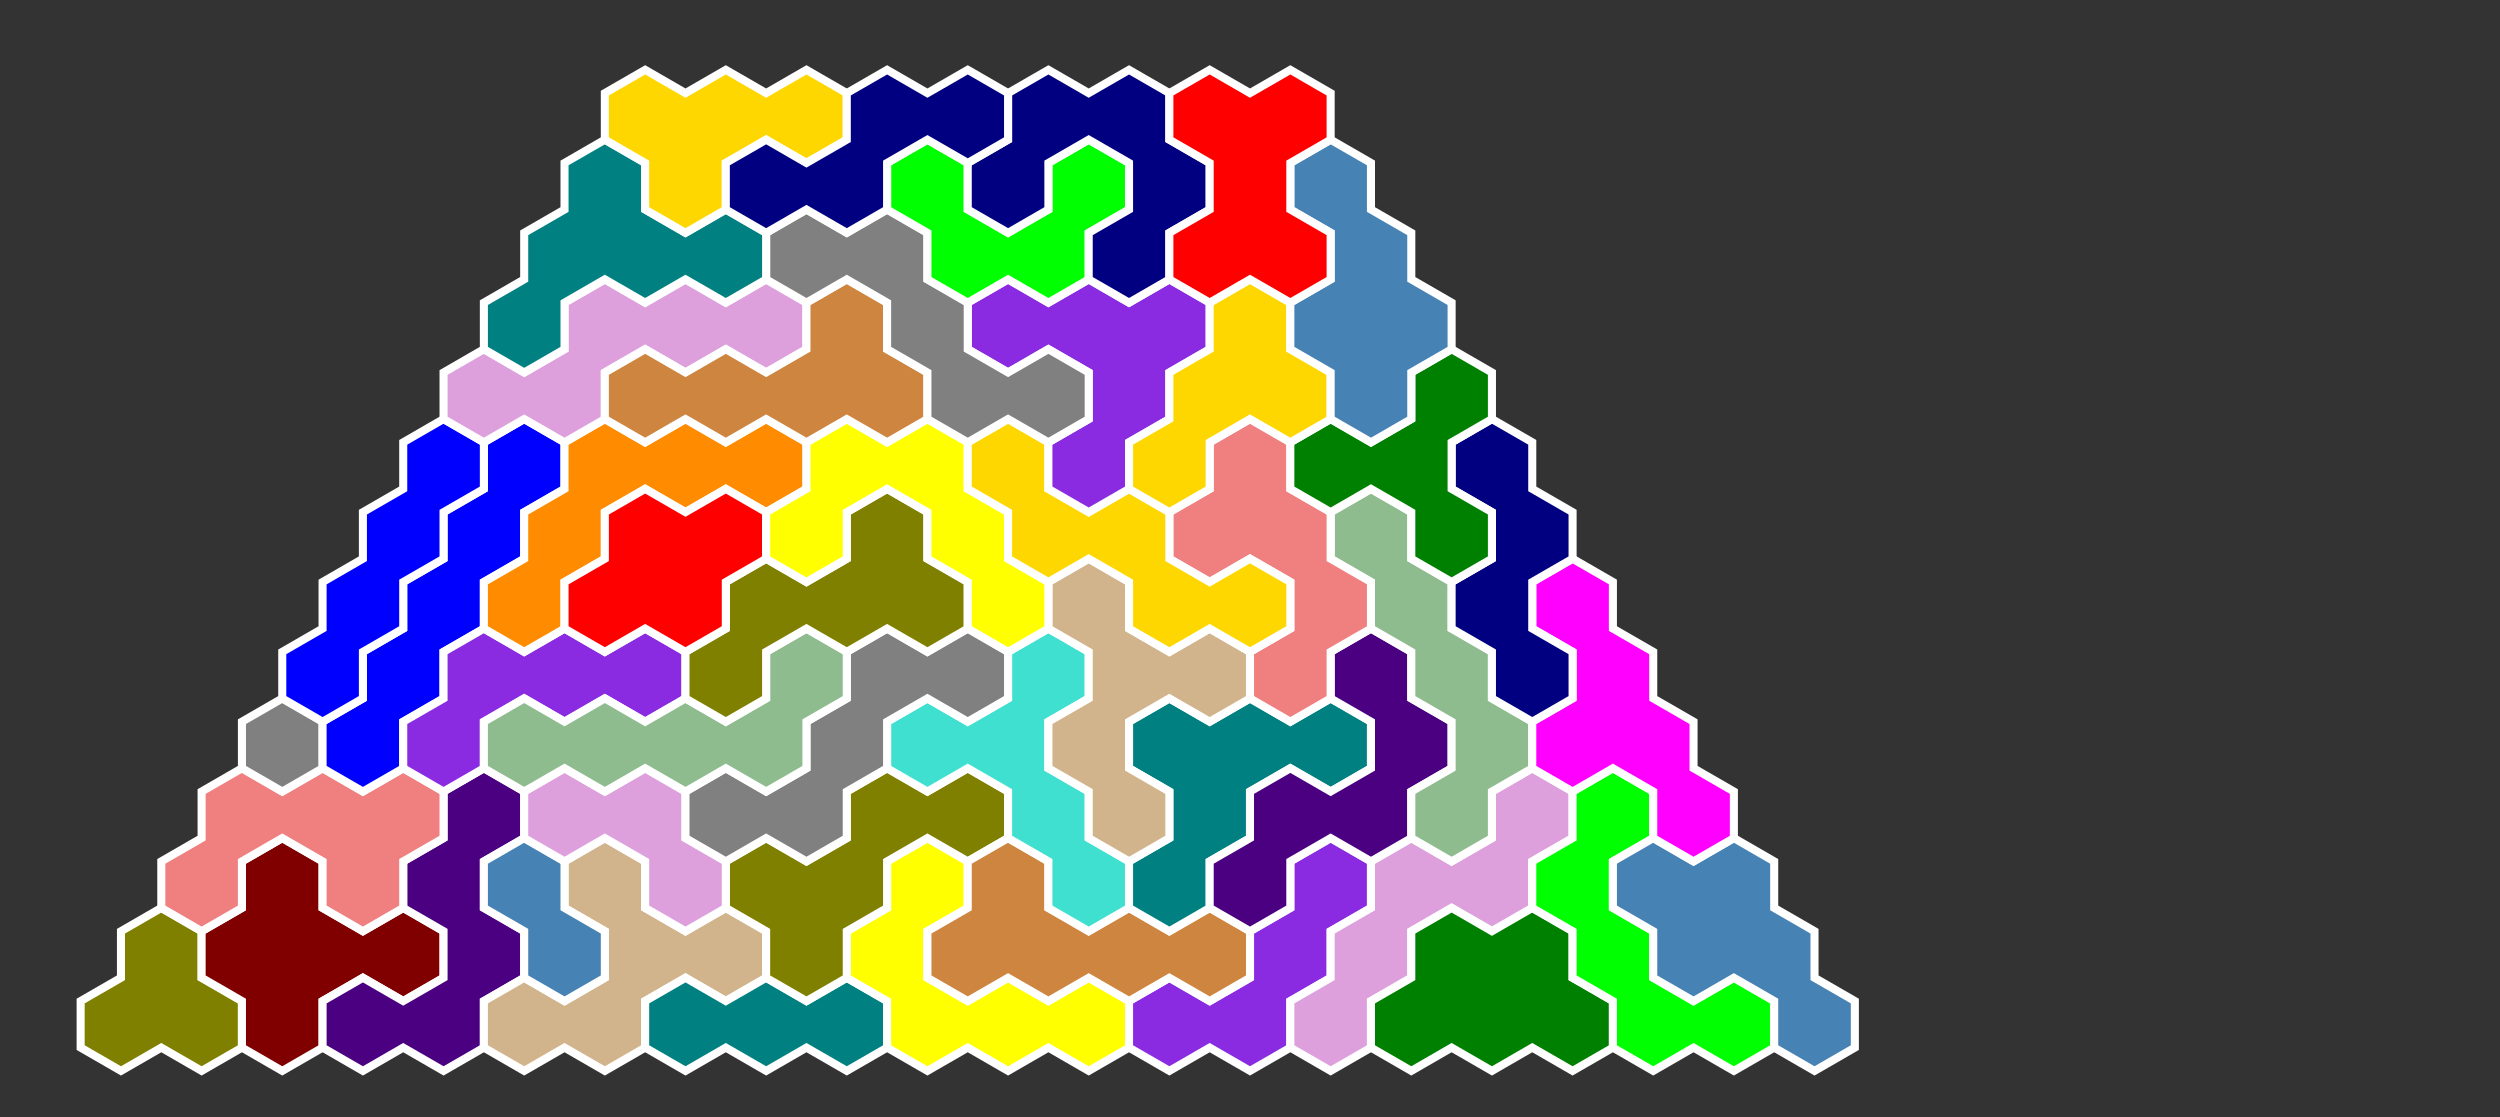 <?xml version="1.0" standalone="no"?>
<!-- Created by Polyform Puzzler (http://puzzler.sourceforge.net/) -->
<svg width="310.000" height="138.564"
     viewBox="0 0 310.000 138.564"
     xmlns="http://www.w3.org/2000/svg"
     xmlns:xlink="http://www.w3.org/1999/xlink">
<rect x="0" y="0" width="310.000" height="138.564" fill="#333333" stroke="none"/>
<g>
<polygon fill="olive" stroke="white" stroke-width="1"
         points="10.000,124.130 10.000,129.904 15.000,132.791 15.000,132.791 20.000,129.904 25.000,132.791 30.000,129.904 30.000,124.130 25.000,121.244 25.000,115.470 20.000,112.583 15.000,115.470 15.000,121.244">
<desc>A3</desc>
</polygon>
<polygon fill="maroon" stroke="white" stroke-width="1"
         points="30.000,124.130 30.000,129.904 35.000,132.791 35.000,132.791 40.000,129.904 40.000,124.130 45.000,121.244 50.000,124.130 55.000,121.244 55.000,115.470 50.000,112.583 45.000,115.470 40.000,112.583 40.000,106.810 35.000,103.923 30.000,106.810 30.000,112.583 25.000,115.470 25.000,121.244">
<desc>A5</desc>
</polygon>
<polygon fill="indigo" stroke="white" stroke-width="1"
         points="40.000,124.130 40.000,129.904 45.000,132.791 45.000,132.791 50.000,129.904 55.000,132.791 60.000,129.904 60.000,124.130 65.000,121.244 65.000,115.470 60.000,112.583 60.000,106.810 65.000,103.923 65.000,98.150 60.000,95.263 55.000,98.150 55.000,103.923 50.000,106.810 50.000,112.583 55.000,115.470 55.000,121.244 50.000,124.130 45.000,121.244">
<desc>G5</desc>
</polygon>
<polygon fill="tan" stroke="white" stroke-width="1"
         points="60.000,124.130 60.000,129.904 65.000,132.791 65.000,132.791 70.000,129.904 75.000,132.791 80.000,129.904 80.000,124.130 85.000,121.244 90.000,124.130 95.000,121.244 95.000,115.470 90.000,112.583 85.000,115.470 80.000,112.583 80.000,106.810 75.000,103.923 70.000,106.810 70.000,112.583 75.000,115.470 75.000,121.244 70.000,124.130 65.000,121.244">
<desc>H5</desc>
</polygon>
<polygon fill="teal" stroke="white" stroke-width="1"
         points="80.000,124.130 80.000,129.904 85.000,132.791 85.000,132.791 90.000,129.904 95.000,132.791 100.000,129.904 105.000,132.791 110.000,129.904 110.000,124.130 105.000,121.244 100.000,124.130 95.000,121.244 90.000,124.130 85.000,121.244">
<desc>I3</desc>
</polygon>
<polygon fill="yellow" stroke="white" stroke-width="1"
         points="110.000,124.130 110.000,129.904 115.000,132.791 115.000,132.791 120.000,129.904 125.000,132.791 130.000,129.904 135.000,132.791 140.000,129.904 140.000,124.130 135.000,121.244 130.000,124.130 125.000,121.244 120.000,124.130 115.000,121.244 115.000,115.470 120.000,112.583 120.000,106.810 115.000,103.923 110.000,106.810 110.000,112.583 105.000,115.470 105.000,121.244">
<desc>r5</desc>
</polygon>
<polygon fill="blueviolet" stroke="white" stroke-width="1"
         points="140.000,124.130 140.000,129.904 145.000,132.791 145.000,132.791 150.000,129.904 155.000,132.791 160.000,129.904 160.000,124.130 165.000,121.244 165.000,115.470 170.000,112.583 170.000,106.810 165.000,103.923 160.000,106.810 160.000,112.583 155.000,115.470 155.000,121.244 150.000,124.130 145.000,121.244">
<desc>j4</desc>
</polygon>
<polygon fill="plum" stroke="white" stroke-width="1"
         points="160.000,124.130 160.000,129.904 165.000,132.791 165.000,132.791 170.000,129.904 170.000,124.130 175.000,121.244 175.000,115.470 180.000,112.583 185.000,115.470 190.000,112.583 190.000,106.810 195.000,103.923 195.000,98.150 190.000,95.263 185.000,98.150 185.000,103.923 180.000,106.810 175.000,103.923 170.000,106.810 170.000,112.583 165.000,115.470 165.000,121.244">
<desc>n5</desc>
</polygon>
<polygon fill="green" stroke="white" stroke-width="1"
         points="170.000,124.130 170.000,129.904 175.000,132.791 175.000,132.791 180.000,129.904 185.000,132.791 190.000,129.904 195.000,132.791 200.000,129.904 200.000,124.130 195.000,121.244 195.000,115.470 190.000,112.583 185.000,115.470 180.000,112.583 175.000,115.470 175.000,121.244">
<desc>D5</desc>
</polygon>
<polygon fill="lime" stroke="white" stroke-width="1"
         points="200.000,124.130 200.000,129.904 205.000,132.791 205.000,132.791 210.000,129.904 215.000,132.791 220.000,129.904 220.000,124.130 215.000,121.244 210.000,124.130 205.000,121.244 205.000,115.470 200.000,112.583 200.000,106.810 205.000,103.923 205.000,98.150 200.000,95.263 195.000,98.150 195.000,103.923 190.000,106.810 190.000,112.583 195.000,115.470 195.000,121.244">
<desc>C5</desc>
</polygon>
<polygon fill="steelblue" stroke="white" stroke-width="1"
         points="220.000,124.130 220.000,129.904 225.000,132.791 225.000,132.791 230.000,129.904 230.000,124.130 225.000,121.244 225.000,115.470 220.000,112.583 220.000,106.810 215.000,103.923 210.000,106.810 205.000,103.923 200.000,106.810 200.000,112.583 205.000,115.470 205.000,121.244 210.000,124.130 215.000,121.244">
<desc>B5</desc>
</polygon>
<polygon fill="steelblue" stroke="white" stroke-width="1"
         points="65.000,115.470 65.000,121.244 70.000,124.130 70.000,124.130 75.000,121.244 75.000,115.470 70.000,112.583 70.000,106.810 65.000,103.923 60.000,106.810 60.000,112.583">
<desc>I2</desc>
</polygon>
<polygon fill="olive" stroke="white" stroke-width="1"
         points="95.000,115.470 95.000,121.244 100.000,124.130 100.000,124.130 105.000,121.244 105.000,115.470 110.000,112.583 110.000,106.810 115.000,103.923 120.000,106.810 125.000,103.923 125.000,98.150 120.000,95.263 115.000,98.150 110.000,95.263 105.000,98.150 105.000,103.923 100.000,106.810 95.000,103.923 90.000,106.810 90.000,112.583">
<desc>q5</desc>
</polygon>
<polygon fill="peru" stroke="white" stroke-width="1"
         points="115.000,115.470 115.000,121.244 120.000,124.130 120.000,124.130 125.000,121.244 130.000,124.130 135.000,121.244 140.000,124.130 145.000,121.244 150.000,124.130 155.000,121.244 155.000,115.470 150.000,112.583 145.000,115.470 140.000,112.583 135.000,115.470 130.000,112.583 130.000,106.810 125.000,103.923 120.000,106.810 120.000,112.583">
<desc>p5</desc>
</polygon>
<polygon fill="lightcoral" stroke="white" stroke-width="1"
         points="20.000,106.810 20.000,112.583 25.000,115.470 25.000,115.470 30.000,112.583 30.000,106.810 35.000,103.923 40.000,106.810 40.000,112.583 45.000,115.470 50.000,112.583 50.000,106.810 55.000,103.923 55.000,98.150 50.000,95.263 45.000,98.150 40.000,95.263 35.000,98.150 30.000,95.263 25.000,98.150 25.000,103.923">
<desc>F5</desc>
</polygon>
<polygon fill="plum" stroke="white" stroke-width="1"
         points="80.000,106.810 80.000,112.583 85.000,115.470 85.000,115.470 90.000,112.583 90.000,106.810 85.000,103.923 85.000,98.150 80.000,95.263 75.000,98.150 70.000,95.263 65.000,98.150 65.000,103.923 70.000,106.810 75.000,103.923">
<desc>V3</desc>
</polygon>
<polygon fill="turquoise" stroke="white" stroke-width="1"
         points="130.000,106.810 130.000,112.583 135.000,115.470 135.000,115.470 140.000,112.583 140.000,106.810 135.000,103.923 135.000,98.150 130.000,95.263 130.000,89.489 135.000,86.603 135.000,80.829 130.000,77.942 125.000,80.829 125.000,86.603 120.000,89.489 115.000,86.603 110.000,89.489 110.000,95.263 115.000,98.150 120.000,95.263 125.000,98.150 125.000,103.923">
<desc>Y5</desc>
</polygon>
<polygon fill="teal" stroke="white" stroke-width="1"
         points="140.000,106.810 140.000,112.583 145.000,115.470 145.000,115.470 150.000,112.583 150.000,106.810 155.000,103.923 155.000,98.150 160.000,95.263 165.000,98.150 170.000,95.263 170.000,89.489 165.000,86.603 160.000,89.489 155.000,86.603 150.000,89.489 145.000,86.603 140.000,89.489 140.000,95.263 145.000,98.150 145.000,103.923">
<desc>t5</desc>
</polygon>
<polygon fill="indigo" stroke="white" stroke-width="1"
         points="150.000,106.810 150.000,112.583 155.000,115.470 155.000,115.470 160.000,112.583 160.000,106.810 165.000,103.923 170.000,106.810 175.000,103.923 175.000,98.150 180.000,95.263 180.000,89.489 175.000,86.603 175.000,80.829 170.000,77.942 165.000,80.829 165.000,86.603 170.000,89.489 170.000,95.263 165.000,98.150 160.000,95.263 155.000,98.150 155.000,103.923">
<desc>g5</desc>
</polygon>
<polygon fill="gray" stroke="white" stroke-width="1"
         points="85.000,98.150 85.000,103.923 90.000,106.810 90.000,106.810 95.000,103.923 100.000,106.810 105.000,103.923 105.000,98.150 110.000,95.263 110.000,89.489 115.000,86.603 120.000,89.489 125.000,86.603 125.000,80.829 120.000,77.942 115.000,80.829 110.000,77.942 105.000,80.829 105.000,86.603 100.000,89.489 100.000,95.263 95.000,98.150 90.000,95.263">
<desc>s5</desc>
</polygon>
<polygon fill="tan" stroke="white" stroke-width="1"
         points="135.000,98.150 135.000,103.923 140.000,106.810 140.000,106.810 145.000,103.923 145.000,98.150 140.000,95.263 140.000,89.489 145.000,86.603 150.000,89.489 155.000,86.603 155.000,80.829 150.000,77.942 145.000,80.829 140.000,77.942 140.000,72.169 135.000,69.282 130.000,72.169 130.000,77.942 135.000,80.829 135.000,86.603 130.000,89.489 130.000,95.263">
<desc>h5</desc>
</polygon>
<polygon fill="darkseagreen" stroke="white" stroke-width="1"
         points="175.000,98.150 175.000,103.923 180.000,106.810 180.000,106.810 185.000,103.923 185.000,98.150 190.000,95.263 190.000,89.489 185.000,86.603 185.000,80.829 180.000,77.942 180.000,72.169 175.000,69.282 175.000,63.509 170.000,60.622 165.000,63.509 165.000,69.282 170.000,72.169 170.000,77.942 175.000,80.829 175.000,86.603 180.000,89.489 180.000,95.263">
<desc>j5</desc>
</polygon>
<polygon fill="magenta" stroke="white" stroke-width="1"
         points="205.000,98.150 205.000,103.923 210.000,106.810 210.000,106.810 215.000,103.923 215.000,98.150 210.000,95.263 210.000,89.489 205.000,86.603 205.000,80.829 200.000,77.942 200.000,72.169 195.000,69.282 190.000,72.169 190.000,77.942 195.000,80.829 195.000,86.603 190.000,89.489 190.000,95.263 195.000,98.150 200.000,95.263">
<desc>E5</desc>
</polygon>
<polygon fill="gray" stroke="white" stroke-width="1"
         points="30.000,89.489 30.000,95.263 35.000,98.150 35.000,98.150 40.000,95.263 40.000,89.489 35.000,86.603">
<desc>H1</desc>
</polygon>
<polygon fill="blue" stroke="white" stroke-width="1"
         points="40.000,89.489 40.000,95.263 45.000,98.150 45.000,98.150 50.000,95.263 50.000,89.489 55.000,86.603 55.000,80.829 60.000,77.942 60.000,72.169 65.000,69.282 65.000,63.509 70.000,60.622 70.000,54.848 65.000,51.962 60.000,54.848 60.000,60.622 55.000,63.509 55.000,69.282 50.000,72.169 50.000,77.942 45.000,80.829 45.000,86.603">
<desc>I5</desc>
</polygon>
<polygon fill="blueviolet" stroke="white" stroke-width="1"
         points="50.000,89.489 50.000,95.263 55.000,98.150 55.000,98.150 60.000,95.263 60.000,89.489 65.000,86.603 70.000,89.489 75.000,86.603 80.000,89.489 85.000,86.603 85.000,80.829 80.000,77.942 75.000,80.829 70.000,77.942 65.000,80.829 60.000,77.942 55.000,80.829 55.000,86.603">
<desc>J4</desc>
</polygon>
<polygon fill="darkseagreen" stroke="white" stroke-width="1"
         points="60.000,89.489 60.000,95.263 65.000,98.150 65.000,98.150 70.000,95.263 75.000,98.150 80.000,95.263 85.000,98.150 90.000,95.263 95.000,98.150 100.000,95.263 100.000,89.489 105.000,86.603 105.000,80.829 100.000,77.942 95.000,80.829 95.000,86.603 90.000,89.489 85.000,86.603 80.000,89.489 75.000,86.603 70.000,89.489 65.000,86.603">
<desc>J5</desc>
</polygon>
<polygon fill="blue" stroke="white" stroke-width="1"
         points="35.000,80.829 35.000,86.603 40.000,89.489 40.000,89.489 45.000,86.603 45.000,80.829 50.000,77.942 50.000,72.169 55.000,69.282 55.000,63.509 60.000,60.622 60.000,54.848 55.000,51.962 50.000,54.848 50.000,60.622 45.000,63.509 45.000,69.282 40.000,72.169 40.000,77.942">
<desc>I4</desc>
</polygon>
<polygon fill="olive" stroke="white" stroke-width="1"
         points="85.000,80.829 85.000,86.603 90.000,89.489 90.000,89.489 95.000,86.603 95.000,80.829 100.000,77.942 105.000,80.829 110.000,77.942 115.000,80.829 120.000,77.942 120.000,72.169 115.000,69.282 115.000,63.509 110.000,60.622 105.000,63.509 105.000,69.282 100.000,72.169 95.000,69.282 90.000,72.169 90.000,77.942">
<desc>Q5</desc>
</polygon>
<polygon fill="lightcoral" stroke="white" stroke-width="1"
         points="155.000,80.829 155.000,86.603 160.000,89.489 160.000,89.489 165.000,86.603 165.000,80.829 170.000,77.942 170.000,72.169 165.000,69.282 165.000,63.509 160.000,60.622 160.000,54.848 155.000,51.962 150.000,54.848 150.000,60.622 145.000,63.509 145.000,69.282 150.000,72.169 155.000,69.282 160.000,72.169 160.000,77.942">
<desc>f5</desc>
</polygon>
<polygon fill="navy" stroke="white" stroke-width="1"
         points="185.000,80.829 185.000,86.603 190.000,89.489 190.000,89.489 195.000,86.603 195.000,80.829 190.000,77.942 190.000,72.169 195.000,69.282 195.000,63.509 190.000,60.622 190.000,54.848 185.000,51.962 180.000,54.848 180.000,60.622 185.000,63.509 185.000,69.282 180.000,72.169 180.000,77.942">
<desc>s4</desc>
</polygon>
<polygon fill="darkorange" stroke="white" stroke-width="1"
         points="60.000,72.169 60.000,77.942 65.000,80.829 65.000,80.829 70.000,77.942 70.000,72.169 75.000,69.282 75.000,63.509 80.000,60.622 85.000,63.509 90.000,60.622 95.000,63.509 100.000,60.622 100.000,54.848 95.000,51.962 90.000,54.848 85.000,51.962 80.000,54.848 75.000,51.962 70.000,54.848 70.000,60.622 65.000,63.509 65.000,69.282">
<desc>L5</desc>
</polygon>
<polygon fill="red" stroke="white" stroke-width="1"
         points="70.000,72.169 70.000,77.942 75.000,80.829 75.000,80.829 80.000,77.942 85.000,80.829 90.000,77.942 90.000,72.169 95.000,69.282 95.000,63.509 90.000,60.622 85.000,63.509 80.000,60.622 75.000,63.509 75.000,69.282">
<desc>O4</desc>
</polygon>
<polygon fill="yellow" stroke="white" stroke-width="1"
         points="120.000,72.169 120.000,77.942 125.000,80.829 125.000,80.829 130.000,77.942 130.000,72.169 125.000,69.282 125.000,63.509 120.000,60.622 120.000,54.848 115.000,51.962 110.000,54.848 105.000,51.962 100.000,54.848 100.000,60.622 95.000,63.509 95.000,69.282 100.000,72.169 105.000,69.282 105.000,63.509 110.000,60.622 115.000,63.509 115.000,69.282">
<desc>R5</desc>
</polygon>
<polygon fill="gold" stroke="white" stroke-width="1"
         points="140.000,72.169 140.000,77.942 145.000,80.829 145.000,80.829 150.000,77.942 155.000,80.829 160.000,77.942 160.000,72.169 155.000,69.282 150.000,72.169 145.000,69.282 145.000,63.509 140.000,60.622 135.000,63.509 130.000,60.622 130.000,54.848 125.000,51.962 120.000,54.848 120.000,60.622 125.000,63.509 125.000,69.282 130.000,72.169 135.000,69.282">
<desc>W5</desc>
</polygon>
<polygon fill="green" stroke="white" stroke-width="1"
         points="175.000,63.509 175.000,69.282 180.000,72.169 180.000,72.169 185.000,69.282 185.000,63.509 180.000,60.622 180.000,54.848 185.000,51.962 185.000,46.188 180.000,43.301 175.000,46.188 175.000,51.962 170.000,54.848 165.000,51.962 160.000,54.848 160.000,60.622 165.000,63.509 170.000,60.622">
<desc>Y4</desc>
</polygon>
<polygon fill="blueviolet" stroke="white" stroke-width="1"
         points="130.000,54.848 130.000,60.622 135.000,63.509 135.000,63.509 140.000,60.622 140.000,54.848 145.000,51.962 145.000,46.188 150.000,43.301 150.000,37.528 145.000,34.641 140.000,37.528 135.000,34.641 130.000,37.528 125.000,34.641 120.000,37.528 120.000,43.301 125.000,46.188 130.000,43.301 135.000,46.188 135.000,51.962">
<desc>V5</desc>
</polygon>
<polygon fill="gold" stroke="white" stroke-width="1"
         points="140.000,54.848 140.000,60.622 145.000,63.509 145.000,63.509 150.000,60.622 150.000,54.848 155.000,51.962 160.000,54.848 165.000,51.962 165.000,46.188 160.000,43.301 160.000,37.528 155.000,34.641 150.000,37.528 150.000,43.301 145.000,46.188 145.000,51.962">
<desc>p4</desc>
</polygon>
<polygon fill="plum" stroke="white" stroke-width="1"
         points="55.000,46.188 55.000,51.962 60.000,54.848 60.000,54.848 65.000,51.962 70.000,54.848 75.000,51.962 75.000,46.188 80.000,43.301 85.000,46.188 90.000,43.301 95.000,46.188 100.000,43.301 100.000,37.528 95.000,34.641 90.000,37.528 85.000,34.641 80.000,37.528 75.000,34.641 70.000,37.528 70.000,43.301 65.000,46.188 60.000,43.301">
<desc>N5</desc>
</polygon>
<polygon fill="peru" stroke="white" stroke-width="1"
         points="75.000,46.188 75.000,51.962 80.000,54.848 80.000,54.848 85.000,51.962 90.000,54.848 95.000,51.962 100.000,54.848 105.000,51.962 110.000,54.848 115.000,51.962 115.000,46.188 110.000,43.301 110.000,37.528 105.000,34.641 100.000,37.528 100.000,43.301 95.000,46.188 90.000,43.301 85.000,46.188 80.000,43.301">
<desc>P5</desc>
</polygon>
<polygon fill="gray" stroke="white" stroke-width="1"
         points="115.000,46.188 115.000,51.962 120.000,54.848 120.000,54.848 125.000,51.962 130.000,54.848 135.000,51.962 135.000,46.188 130.000,43.301 125.000,46.188 120.000,43.301 120.000,37.528 115.000,34.641 115.000,28.868 110.000,25.981 105.000,28.868 100.000,25.981 95.000,28.868 95.000,34.641 100.000,37.528 105.000,34.641 110.000,37.528 110.000,43.301">
<desc>S5</desc>
</polygon>
<polygon fill="steelblue" stroke="white" stroke-width="1"
         points="165.000,46.188 165.000,51.962 170.000,54.848 170.000,54.848 175.000,51.962 175.000,46.188 180.000,43.301 180.000,37.528 175.000,34.641 175.000,28.868 170.000,25.981 170.000,20.207 165.000,17.321 160.000,20.207 160.000,25.981 165.000,28.868 165.000,34.641 160.000,37.528 160.000,43.301">
<desc>b5</desc>
</polygon>
<polygon fill="teal" stroke="white" stroke-width="1"
         points="60.000,37.528 60.000,43.301 65.000,46.188 65.000,46.188 70.000,43.301 70.000,37.528 75.000,34.641 80.000,37.528 85.000,34.641 90.000,37.528 95.000,34.641 95.000,28.868 90.000,25.981 85.000,28.868 80.000,25.981 80.000,20.207 75.000,17.321 70.000,20.207 70.000,25.981 65.000,28.868 65.000,34.641">
<desc>T5</desc>
</polygon>
<polygon fill="lime" stroke="white" stroke-width="1"
         points="115.000,28.868 115.000,34.641 120.000,37.528 120.000,37.528 125.000,34.641 130.000,37.528 135.000,34.641 135.000,28.868 140.000,25.981 140.000,20.207 135.000,17.321 130.000,20.207 130.000,25.981 125.000,28.868 120.000,25.981 120.000,20.207 115.000,17.321 110.000,20.207 110.000,25.981">
<desc>U4</desc>
</polygon>
<polygon fill="navy" stroke="white" stroke-width="1"
         points="135.000,28.868 135.000,34.641 140.000,37.528 140.000,37.528 145.000,34.641 145.000,28.868 150.000,25.981 150.000,20.207 145.000,17.321 145.000,11.547 140.000,8.660 135.000,11.547 130.000,8.660 125.000,11.547 125.000,17.321 120.000,20.207 120.000,25.981 125.000,28.868 130.000,25.981 130.000,20.207 135.000,17.321 140.000,20.207 140.000,25.981">
<desc>U5</desc>
</polygon>
<polygon fill="red" stroke="white" stroke-width="1"
         points="145.000,28.868 145.000,34.641 150.000,37.528 150.000,37.528 155.000,34.641 160.000,37.528 165.000,34.641 165.000,28.868 160.000,25.981 160.000,20.207 165.000,17.321 165.000,11.547 160.000,8.660 155.000,11.547 150.000,8.660 145.000,11.547 145.000,17.321 150.000,20.207 150.000,25.981">
<desc>X5</desc>
</polygon>
<polygon fill="gold" stroke="white" stroke-width="1"
         points="80.000,20.207 80.000,25.981 85.000,28.868 85.000,28.868 90.000,25.981 90.000,20.207 95.000,17.321 100.000,20.207 105.000,17.321 105.000,11.547 100.000,8.660 95.000,11.547 90.000,8.660 85.000,11.547 80.000,8.660 75.000,11.547 75.000,17.321">
<desc>P4</desc>
</polygon>
<polygon fill="navy" stroke="white" stroke-width="1"
         points="90.000,20.207 90.000,25.981 95.000,28.868 95.000,28.868 100.000,25.981 105.000,28.868 110.000,25.981 110.000,20.207 115.000,17.321 120.000,20.207 125.000,17.321 125.000,11.547 120.000,8.660 115.000,11.547 110.000,8.660 105.000,11.547 105.000,17.321 100.000,20.207 95.000,17.321">
<desc>S4</desc>
</polygon>
</g>
</svg>
